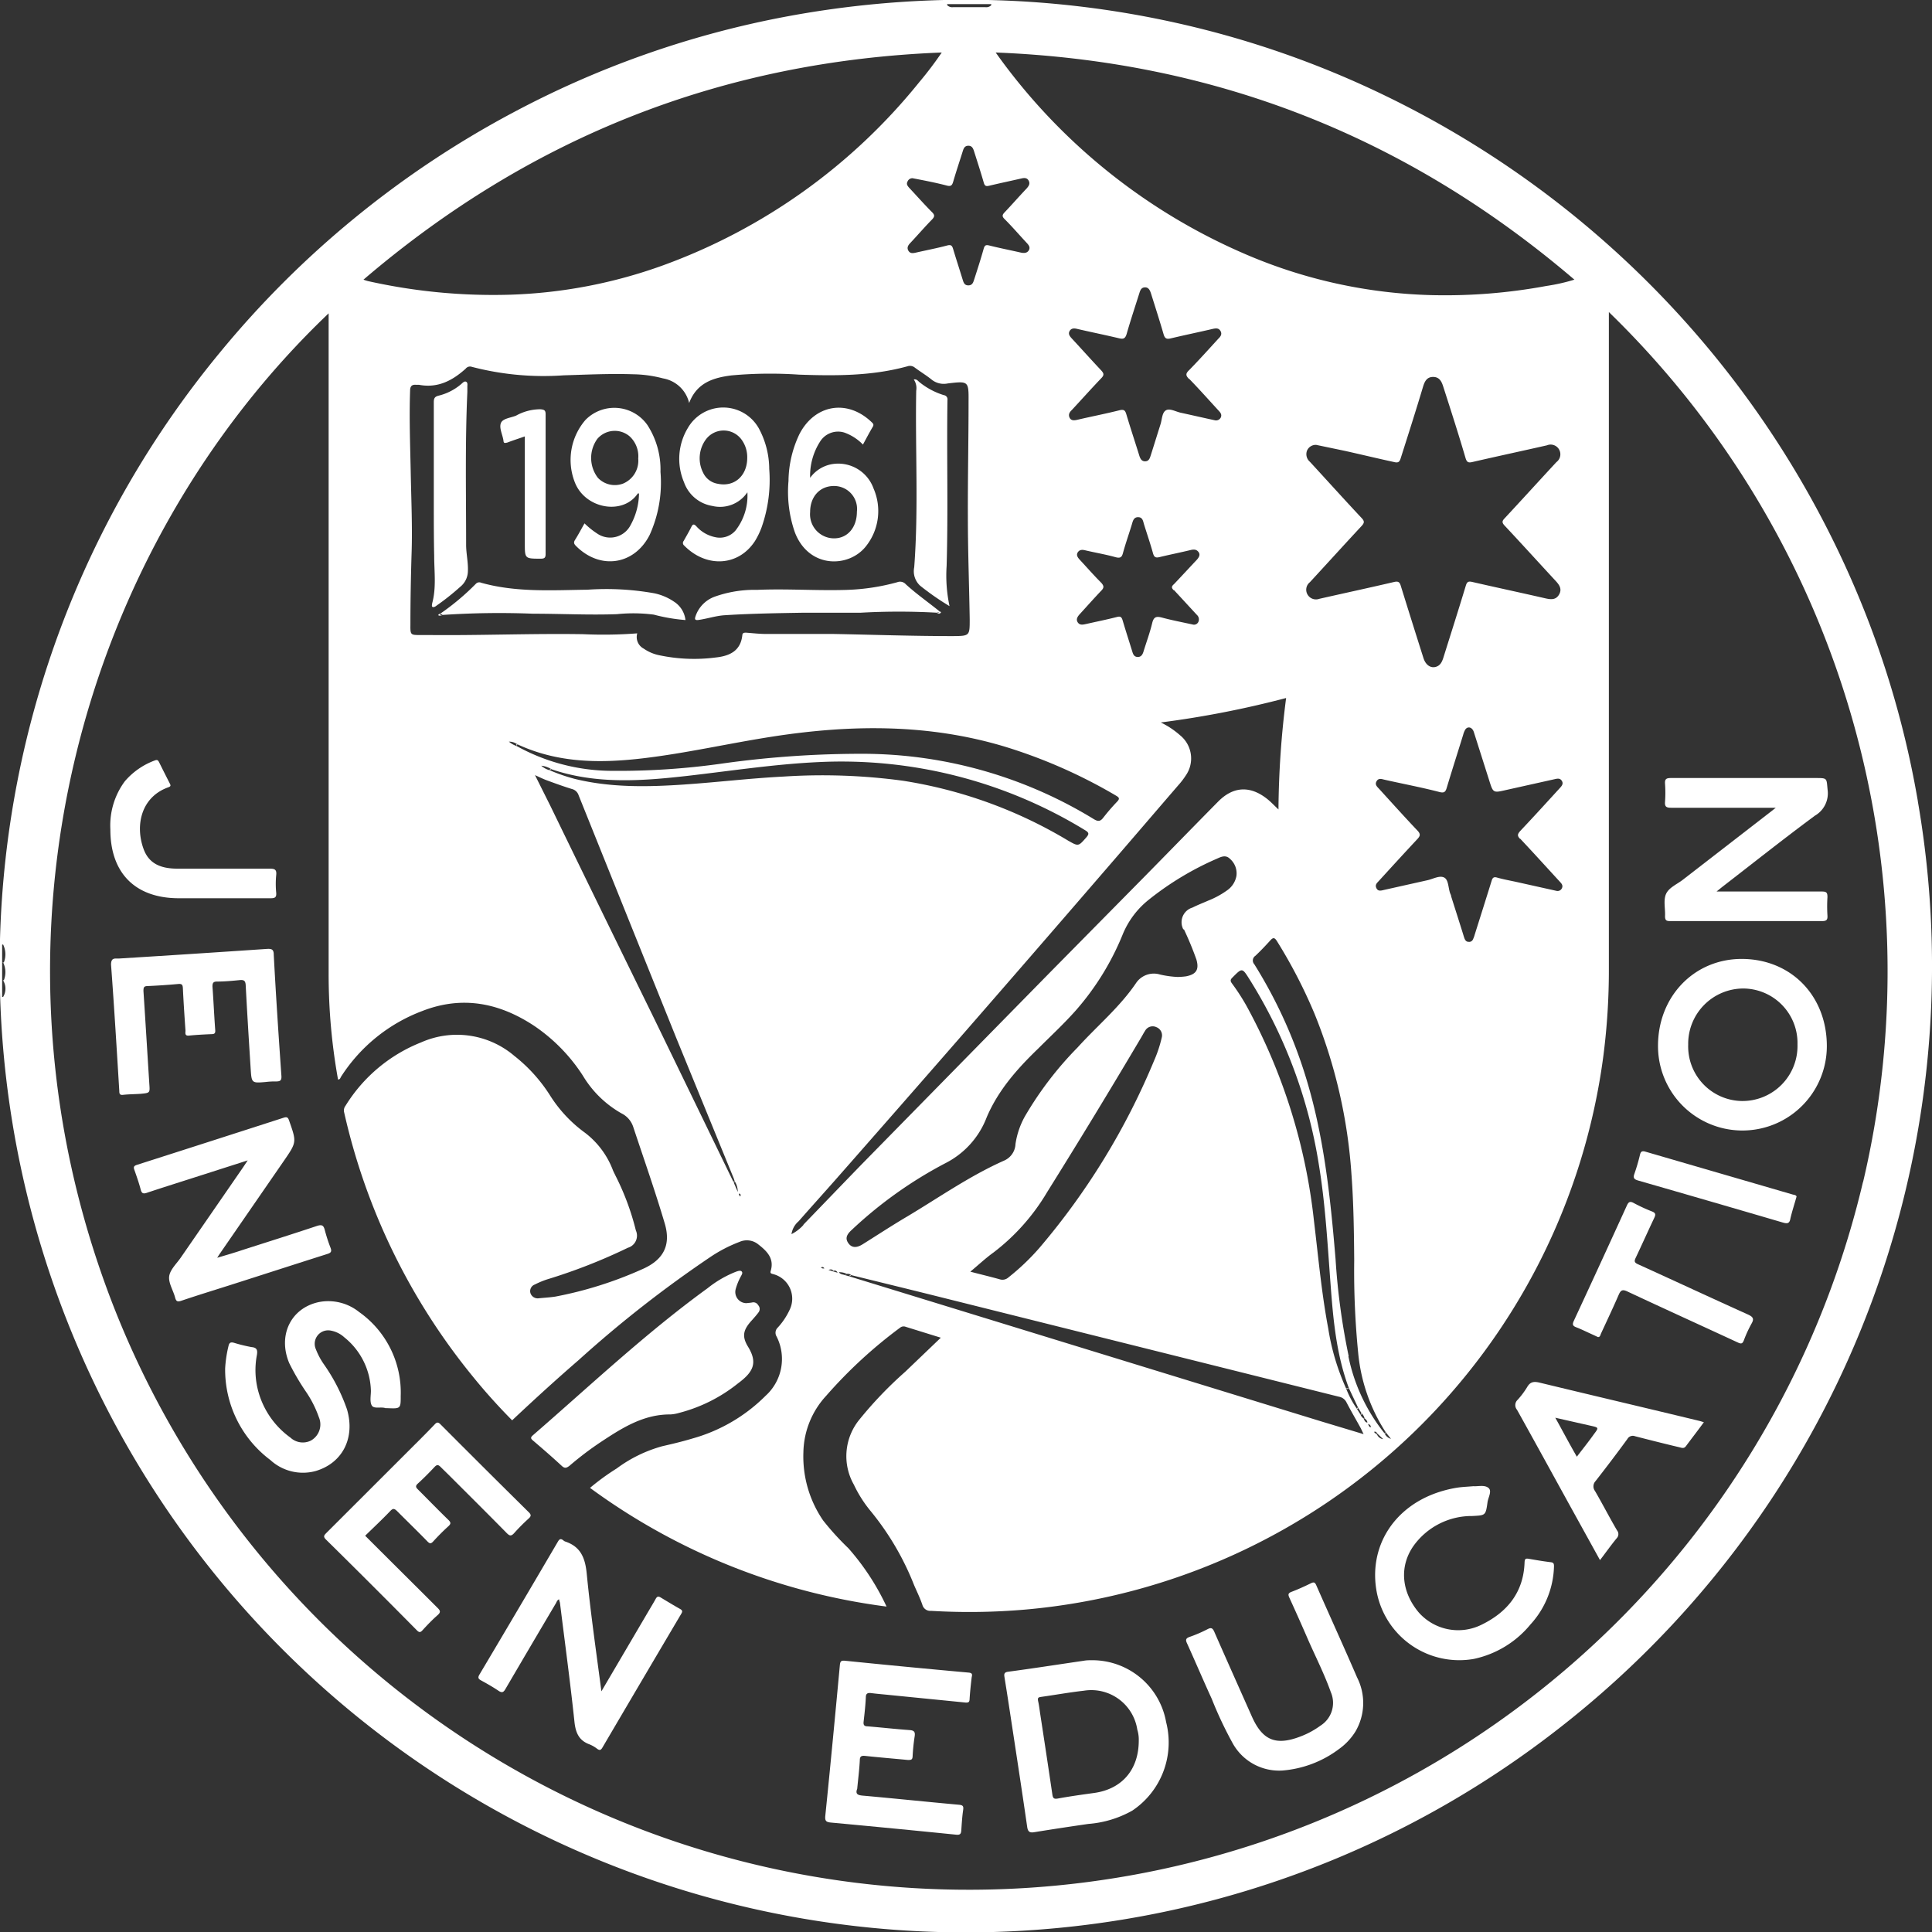 <svg id="Layer_1" data-name="Layer 1" xmlns="http://www.w3.org/2000/svg" viewBox="0 0 252.79 252.81"><rect x="0" y="0" width="252.79" height="252.81" fill="#333333" stroke="none"/><defs><style>.cls-1{fill:#fff;}</style></defs><path class="cls-1" d="M110.77,166.67l-.22.16C110.63,166.8,110.74,166.79,110.77,166.67Z"/><path class="cls-1" d="M181.25,187.42l-.14.16C181.24,187.6,181.33,187.59,181.25,187.42Z"/><path class="cls-1" d="M180.16,187.75h0v-.18C180.08,187.63,180.08,187.68,180.16,187.75Z"/><path class="cls-1" d="M176.49,181.65l-.37,0A.26.26,0,0,0,176.49,181.65Z"/><path class="cls-1" d="M111.17,167l.19-.16C111.21,166.78,111.15,166.85,111.17,167Z"/><path class="cls-1" d="M96.08,154.54l-.16.18C96.06,154.74,96.15,154.71,96.08,154.54Z"/><path class="cls-1" d="M178.53,185.56l-.14,0C178.45,185.64,178.49,185.63,178.53,185.56Z"/><path class="cls-1" d="M177.67,184.15l-.15.16C177.66,184.33,177.75,184.31,177.67,184.15Z"/><path class="cls-1" d="M.41,128.26H.28a.2.2,0,0,0,.13,0Z"/><path class="cls-1" d="M178.14,184.92l-.14.16C178.14,185.1,178.23,185.09,178.14,184.92Z"/><path class="cls-1" d="M93.49,78.08A4.14,4.14,0,0,0,91,80.65c-.11.34-.1.53.38.47,1.15-.16,2.29-.55,3.43-.62,3.43-.22,6.88-.27,10.33-.33,2.49,0,5,0,7.47,0a89.26,89.26,0,0,1,10,0c.1-.07.28,0,.32-.18-1.47-1.19-3-2.25-4.42-3.55a1,1,0,0,0-1.11-.26,28.08,28.08,0,0,1-6.51,1c-4,.13-7.89-.17-11.83,0A15.49,15.49,0,0,0,93.49,78.08Z"/><path class="cls-1" d="M122.52,80.15c.17.12.38.21.54.06S123,80,122.84,80C122.86,80.26,122.68,80.2,122.52,80.15Z"/><path class="cls-1" d="M57.6,80.3c-.12,0-.3.14-.24.21s.38.07.56-.05h0C57.76,80.51,57.59,80.59,57.6,80.3Z"/><path class="cls-1" d="M71.93,100.8l.18-.15C72,100.59,71.91,100.65,71.93,100.8Z"/><path class="cls-1" d="M83.45,64.57a.69.69,0,0,1,.16,0,8.81,8.81,0,0,1-1.11,4.15,3,3,0,0,1-4.38,1.08,10.66,10.66,0,0,1-1.64-1.32c-.42.74-.81,1.48-1.25,2.18-.21.34-.11.53.14.78C78.53,74.61,83,73.93,85,70a16.58,16.58,0,0,0,1.42-8.25A10.71,10.71,0,0,0,84.7,55.6a5.29,5.29,0,0,0-8.08-.67,8,8,0,0,0-1.37,8.27C76.65,66.6,81.53,67.43,83.45,64.57Zm-5.29-7.15a3,3,0,0,1,4.22-.33A3.55,3.55,0,0,1,83.51,60a3.25,3.25,0,0,1-2,3.28,3.06,3.06,0,0,1-3.28-.76A4.26,4.26,0,0,1,78.16,57.42Z"/><path class="cls-1" d="M66.4,57.9c.72-.28,1.46-.51,2.27-.8v14c0,2,0,2,2.09,2,.46,0,.63-.11.63-.6q0-9.15,0-18.3c0-.53-.19-.6-.67-.65a6.54,6.54,0,0,0-3.19.83c-.71.3-1.77.36-2,1s.22,1.48.34,2.24C65.9,58,66,58,66.4,57.9Z"/><path class="cls-1" d="M57.6,80.3l.32.16a110.77,110.77,0,0,1,11.81-.16c3.65,0,7.31.19,11,.06a20.92,20.92,0,0,1,4.81.06,23.36,23.36,0,0,0,4.15.71,3.29,3.29,0,0,0-1.52-2.42,7.2,7.2,0,0,0-2.55-1.08,35.65,35.65,0,0,0-8.75-.47c-4.66.06-9.33.37-13.91-.91a.61.61,0,0,0-.7.14A31.87,31.87,0,0,1,57.6,80.3Z"/><path class="cls-1" d="M113.3,71.48a7.39,7.39,0,0,0,1-7.56,4.91,4.91,0,0,0-5.15-3.23A4.48,4.48,0,0,0,106,62.52a8.29,8.29,0,0,1,1.38-4.86,2.77,2.77,0,0,1,3.1-1.06,6.32,6.32,0,0,1,2.43,1.57c.44-.8.84-1.58,1.29-2.33.19-.33,0-.45-.19-.64-3.16-3-7.39-2.28-9.4,1.58a14.56,14.56,0,0,0-1.44,6.15,16.1,16.1,0,0,0,.84,6.74C105.84,74.42,111.07,74.31,113.3,71.48Zm-4.18-7.89a3,3,0,0,1,3,3.36c0,2.08-1.24,3.5-3,3.49A3.15,3.15,0,0,1,106,67C106,65,107.25,63.59,109.12,63.59Z"/><path class="cls-1" d="M119.88,51.13c-.14,7.7.32,15.4-.26,23.09a2.57,2.57,0,0,0,.78,2.42,34.87,34.87,0,0,0,3.84,2.67,19.18,19.18,0,0,1-.38-5.27c.21-7.24,0-14.47.11-21.71a.55.55,0,0,0-.48-.63,9.52,9.52,0,0,1-3.2-1.71c-.19-.15-.33-.41-.73-.34A2,2,0,0,1,119.88,51.13Z"/><path class="cls-1" d="M57.12,79.24a31.86,31.86,0,0,0,3.1-2.46,2.68,2.68,0,0,0,1-2c.06-1.2-.24-2.37-.23-3.56,0-6.65-.14-13.29.16-19.93,0-.23,0-.46,0-.69s.07-.53-.16-.65-.46.15-.65.31a7.16,7.16,0,0,1-2.95,1.51c-.52.13-.63.36-.63.85,0,4.44,0,8.88,0,13.32,0,2.26,0,4.51.05,6.77,0,2.09.3,4.2-.27,6.26,0,.15-.09.35.05.44S57,79.35,57.12,79.24Z"/><path class="cls-1" d="M67.56,97.56l.15-.15C67.55,97.35,67.52,97.43,67.56,97.56Z"/><path class="cls-1" d="M73.5,191.8c.4.37.63.27,1,0a42.12,42.12,0,0,1,4.08-3.1c2.8-1.85,5.61-3.66,9.16-3.63a5.16,5.16,0,0,0,1.15-.21A20.48,20.48,0,0,0,96.57,181c2-1.48,2.6-2.68,1.3-4.8-.84-1.38-.61-2.22.49-3.43.31-.35.62-.69.9-1.07a.73.73,0,0,0-.06-.93.71.71,0,0,0-.79-.35c-.25.05-.51.06-.74.09a1.46,1.46,0,0,1-1.41-1.84,7.62,7.62,0,0,1,.67-1.65c.09-.19.29-.44.13-.64s-.49-.07-.72,0a14.33,14.33,0,0,0-3.75,2.17c-8.09,5.87-15.35,12.73-22.88,19.26-.29.26-.29.4,0,.65C71,189.56,72.27,190.66,73.5,191.8Z"/><path class="cls-1" d="M172.23,207.43c-.16-.36-.29-.47-.68-.28-.84.41-1.69.8-2.56,1.13-.46.18-.47.36-.28.78.85,1.85,1.68,3.72,2.49,5.59,1,2.26,2.11,4.45,2.93,6.76a3.52,3.52,0,0,1-1.37,4.39,10.92,10.92,0,0,1-2.58,1.4c-3.24,1.25-5,.53-6.4-2.65-1.63-3.67-3.27-7.33-4.88-11-.22-.52-.41-.65-.94-.36a18.06,18.06,0,0,1-2.34,1c-.5.19-.5.41-.3.84,1.09,2.4,2.12,4.83,3.22,7.23a51,51,0,0,0,2.78,5.89,6.94,6.94,0,0,0,6.5,3.51,14.2,14.2,0,0,0,7.42-2.84,8,8,0,0,0,2.11-2.26,7.38,7.38,0,0,0,.21-7.09C175.83,215.46,174,211.46,172.23,207.43Z"/><path class="cls-1" d="M.4,125.9a.17.17,0,0,0-.12,0,.18.18,0,0,0,.14,0Z"/><path class="cls-1" d="M202.87,204.4c-1-.12-1.9-.28-2.84-.44-.41-.07-.53,0-.55.47-.13,3.92-2.27,6.52-5.64,8.16a6.88,6.88,0,0,1-8.23-1.64c-2.25-2.69-2.54-6-.66-8.68a9.37,9.37,0,0,1,7.68-3.91c1.73-.09,1.76-.05,2-1.78.08-.65.64-1.5.11-1.91s-1.35-.16-1.95-.21c-.77.07-1.45.09-2.11.19a15.17,15.17,0,0,0-1.89.42c-6.33,1.81-9.85,7.3-8.62,13.41a11,11,0,0,0,12.67,8.58,13.11,13.11,0,0,0,7.42-4.52,11.67,11.67,0,0,0,3.07-7.62C203.33,204.53,203.22,204.44,202.87,204.4Z"/><path class="cls-1" d="M126.76,218.85q-8.1-.73-16.18-1.55c-.52-.05-.64.06-.69.58-.61,6.56-1.23,13.11-1.9,19.66-.08.72.1.87.73.93q8.2.76,16.41,1.59c.52.05.62-.14.65-.58.06-.88.11-1.76.24-2.63.07-.5,0-.66-.55-.71-4.11-.37-8.2-.8-12.31-1.17-.76-.06-1.32-.1-1-.92.13-1.34.28-2.53.34-3.72,0-.53.21-.63.71-.58,1.86.2,3.72.35,5.57.53.4,0,.61,0,.63-.48a25.75,25.75,0,0,1,.27-2.63c.08-.56-.07-.76-.67-.8-1.83-.13-3.66-.34-5.5-.49-.45,0-.56-.2-.51-.62.12-1.06.24-2.12.29-3.18,0-.51.25-.6.69-.55.77.1,1.54.16,2.32.24l10.06,1c.28,0,.47,0,.5-.38.06-1,.17-2,.28-2.94C127.23,219.09,127.22,218.9,126.76,218.85Z"/><path class="cls-1" d="M89,210.53c-.86-.48-1.71-1-2.54-1.5-.34-.21-.49-.14-.67.18-.35.63-.73,1.25-1.1,1.88l-6,10.21C78,216.05,77.27,211,76.78,206c-.19-2.06-.74-3.61-2.82-4.3a.8.8,0,0,1-.26-.16c-.32-.25-.49-.19-.7.17q-5.11,8.72-10.27,17.4c-.24.41-.14.57.23.77.77.42,1.54.86,2.27,1.35.47.32.67.18.92-.26q3.27-5.59,6.58-11.18c.11-.18.16-.43.43-.53,0,.19.09.33.11.48.64,5.17,1.34,10.33,1.89,15.51.15,1.46.58,2.49,2,3a4.24,4.24,0,0,1,1,.59c.3.2.45.17.65-.16q5.13-8.74,10.3-17.48C89.29,210.91,89.35,210.73,89,210.53Z"/><path class="cls-1" d="M142.89,217.23c-.36,0-.73,0-1.09.07-3.3.48-6.61,1-9.92,1.44-.56.08-.5.39-.44.77.2,1.25.4,2.5.59,3.76.8,5.25,1.61,10.5,2.37,15.76.1.7.37.8,1,.69,2.33-.38,4.66-.73,7-1.07a13.89,13.89,0,0,0,5.75-1.74,10.73,10.73,0,0,0,4.43-11.58A9.81,9.81,0,0,0,142.89,217.23ZM149,227.75c0,3.81-2.21,6.35-5.85,6.85-1.59.22-3.18.44-4.76.73-.49.09-.62-.06-.69-.5q-.78-5.29-1.6-10.6c-.08-.54-.14-1.08-.26-1.61s.06-.54.44-.6c1.84-.26,3.68-.59,5.53-.8a6.09,6.09,0,0,1,7,5.1A4.36,4.36,0,0,1,149,227.75Z"/><path class="cls-1" d="M250.94,104.83a124.16,124.16,0,0,0-9.24-30.2,127.07,127.07,0,0,0-60.62-62.19,124.53,124.53,0,0,0-26.53-9.3A126.3,126.3,0,0,0,129.3,0h-5.78a129.29,129.29,0,0,0-20.77,2.19A124.81,124.81,0,0,0,67.09,14.75a126.54,126.54,0,0,0-38.42,31.5A125.9,125.9,0,0,0,0,122.9c0,.78,0,1.55,0,2.33v4.54a126.4,126.4,0,0,0,142.79,122,125.72,125.72,0,0,0,60.54-25.12,126.91,126.91,0,0,0,28.3-30.28,126.21,126.21,0,0,0,19.31-91.5ZM.41,130.44H.28v-6.85H.41a2.93,2.93,0,0,1,.12,2.27.22.22,0,0,1-.11.09,2.9,2.9,0,0,1,.11,2.24.24.24,0,0,1-.12.09A2.09,2.09,0,0,1,.41,130.44ZM206,36.59a24.76,24.76,0,0,1-3.69.83,72.48,72.48,0,0,1-14.78,1.2,65.77,65.77,0,0,1-24.8-5.46A77.74,77.74,0,0,1,130.75,7.53l-.47-.66C159,8,184.14,17.91,206,36.59Zm-7.08,73.16c1.74,1.85,3.45,3.74,5.17,5.61.23.25.47.5.26.89a.62.62,0,0,1-.71.31l-5.17-1.15c-.86-.19-1.73-.34-2.57-.58-.5-.15-.62.06-.74.45-.73,2.35-1.47,4.69-2.2,7a3.61,3.61,0,0,1-.24.65.53.53,0,0,1-.58.3c-.36,0-.49-.32-.59-.64-.55-1.78-1.12-3.55-1.68-5.32,0-.13-.07-.25-.12-.37-.27-.72-.2-1.8-.81-2.09s-1.43.2-2.16.36l-5.68,1.27c-.39.09-.78.22-1-.22s.05-.67.3-.94c1.68-1.84,3.36-3.68,5.06-5.5.38-.41.43-.66,0-1.11-1.7-1.79-3.34-3.62-5-5.44-.27-.29-.6-.56-.35-1s.63-.31,1-.22c2.42.55,4.85,1,7.27,1.63.55.13.74,0,.9-.51.7-2.33,1.44-4.64,2.17-7a2.49,2.49,0,0,1,.3-.71c.34-.43.89-.26,1.09.36q1,3.14,2,6.29c.53,1.69.52,1.69,2.21,1.3l6.37-1.42c.38-.09.72-.15.95.24s-.06.69-.3.95c-1.7,1.86-3.39,3.72-5.12,5.55C198.53,109.15,198.51,109.36,198.88,109.75Zm-22.45,67.71a89.11,89.11,0,0,1-1.72-12.7c-.68-8.17-1.53-16.31-4-24.17a62.19,62.19,0,0,0-6.63-14.42.73.73,0,0,1,.14-1.11c.68-.64,1.32-1.32,1.94-2,.37-.42.57-.41.88.08a66.34,66.34,0,0,1,4.92,9.51,67.92,67.92,0,0,1,4.83,21c.28,3.75.33,7.51.36,11.27a108.91,108.91,0,0,0,.52,12.11,23.06,23.06,0,0,0,3.61,10.38l.68.85a1.25,1.25,0,0,1-.82-.69A23.55,23.55,0,0,1,176.43,177.46Zm4.51,10.84a1,1,0,0,1-.78-.55h0l-.43-.39c.31-.12.34.1.44.21Zm-1.58-1.54c-.22,0-.29-.19-.4-.44C179.28,186.4,179.36,186.54,179.36,186.76Zm-74.25-26.51a5.27,5.27,0,0,1-1.59,1.23,2.74,2.74,0,0,1,.94-1.69c1.57-1.79,3.17-3.56,4.75-5.35q17.24-19.59,34.29-39.35c3.55-4.1,7.07-8.21,10.61-12.32a10.29,10.29,0,0,0,1-1.3,3.9,3.9,0,0,0-.74-5.26,10.91,10.91,0,0,0-2.53-1.68,128.78,128.78,0,0,0,16.4-3.2,119.93,119.93,0,0,0-1,14.58c-.57-.53-1-1-1.51-1.4-2.22-1.74-4.42-1.62-6.39.38-3.17,3.21-6.32,6.45-9.48,9.66L137.42,127.2q-12.34,12.57-24.69,25.16C110.17,155,107.65,157.62,105.11,160.25Zm4.49,6.29-.61-.18-.63-.2c.3-.09.49-.11.62.12C109.2,166.24,109.42,166.17,109.6,166.54Zm-1.75-.6a.43.43,0,0,1-.47-.09C107.55,165.76,107.71,165.73,107.85,165.94Zm-18.23-63.3c-4.82.33-9.64.44-14.39-.71a22.94,22.94,0,0,1-3.3-1.13,2.85,2.85,0,0,1-1.15-.61,3,3,0,0,1,1.33.46c5.87,2,11.87,1.54,17.86.86,5.67-.65,11.3-1.52,17-1.79a61.07,61.07,0,0,1,34.94,8.89c.56.33.58.52.15,1-1,1.14-1,1.15-2.36.37a59.82,59.82,0,0,0-21.63-7.83,78.23,78.23,0,0,0-15.6-.54C98.18,101.83,93.91,102.35,89.62,102.64Zm7.26,53.88-.14,0c0-.11-.14-.27-.1-.32s.18,0,.22.11A1.23,1.23,0,0,1,96.88,156.52ZM53.75,62.24c-.07-3.71-.22-7.42-.09-11.13,0-.56.22-.81.78-.76.13,0,.27,0,.39,0,2.44.46,4.36-.54,6.1-2.11a.72.72,0,0,1,.81-.24,37.2,37.2,0,0,0,12,1.11c3-.09,6.06-.24,9.09-.14a16.18,16.18,0,0,1,3.92.54,4.25,4.25,0,0,1,3.42,3.22c1-2.65,3.16-3.31,5.53-3.61a55.77,55.77,0,0,1,8.86-.1c4.78.16,9.54.19,14.2-1.1a1,1,0,0,1,.94.18c.71.53,1.49,1,2.15,1.53a2.54,2.54,0,0,0,2.16.54c2.72-.32,2.74-.31,2.72,2.39,0,5-.11,10.07-.09,15.1,0,4.46.17,8.92.24,13.38,0,2.15,0,2.17-2.18,2.19-5.21,0-10.42-.18-15.63-.28-2.93,0-5.86,0-8.8,0-.88,0-1.75-.1-2.63-.17-.25,0-.47,0-.51.3-.2,2.06-1.63,2.74-3.42,2.94a22,22,0,0,1-7.42-.28,5.44,5.44,0,0,1-2.06-.87,1.71,1.71,0,0,1-.85-2,57.58,57.58,0,0,1-7.06.11c-6.72-.11-13.43.18-20.15.11l-1.17,0c-1.26,0-1.32,0-1.3-1.32,0-3.19.06-6.38.16-9.57S53.82,65.56,53.75,62.24Zm14,35.17c5.29,2.45,10.83,2.47,16.46,1.8S95.35,97.27,101,96.39c10.28-1.6,20.49-1.72,30.56,1.33A67.58,67.58,0,0,1,146,104.09c.43.25.56.4.16.81a26.82,26.82,0,0,0-1.78,2.06c-.37.49-.66.58-1.24.23a58.08,58.08,0,0,0-29.88-8.56,131,131,0,0,0-18.45,1.23,96.76,96.76,0,0,1-14.73,1,25.9,25.9,0,0,1-12.49-3.25,2.93,2.93,0,0,1-1-.57A1.79,1.79,0,0,1,67.71,97.41Zm87.86-47.83c1.32,1.36,2.58,2.78,3.86,4.17.23.25.44.52.25.9A.69.69,0,0,1,159,55c-1.49-.32-3-.67-4.52-1-.65-.14-1.42-.61-1.93-.31s-.5,1.18-.7,1.81c-.43,1.36-.85,2.72-1.28,4.07-.12.38-.24.78-.73.79s-.66-.38-.79-.81c-.55-1.77-1.14-3.54-1.67-5.32-.15-.51-.3-.7-.9-.55-1.83.46-3.69.82-5.53,1.25-.41.09-.8.13-1-.28s0-.73.29-1c1.29-1.39,2.55-2.8,3.86-4.17.39-.4.34-.62,0-1-1.3-1.38-2.56-2.79-3.85-4.18-.29-.31-.52-.62-.29-1s.61-.36,1-.26c1.81.42,3.64.79,5.45,1.22.55.13.81.07,1-.55.51-1.79,1.1-3.55,1.66-5.33.12-.38.24-.76.73-.78s.67.4.8.8c.56,1.78,1.13,3.55,1.65,5.34.16.54.38.67.92.54,1.84-.44,3.69-.82,5.53-1.25.42-.09.77-.12,1,.29s0,.72-.29,1c-1.26,1.38-2.51,2.77-3.81,4.1C155.1,48.89,155.14,49.14,155.57,49.58Zm-2,27.63c1,1.08,2,2.17,3,3.25a.79.79,0,0,1,.18.93.63.63,0,0,1-.66.34c-1.36-.3-2.74-.56-4.08-.92-.75-.2-1.09-.11-1.29.71-.3,1.25-.75,2.47-1.13,3.7-.12.4-.3.75-.77.74s-.6-.35-.71-.72c-.42-1.36-.86-2.71-1.26-4.07-.13-.42-.27-.57-.75-.44-1.33.34-2.67.61-4,.91-.4.08-.85.22-1.13-.22s.05-.83.35-1.15c.91-1,1.8-2,2.75-3,.39-.4.31-.63,0-1-1-1-1.87-2-2.8-3-.28-.3-.53-.63-.29-1s.61-.36,1-.26c1.31.31,2.64.53,3.93.89.66.18.85,0,1-.6.34-1.23.76-2.42,1.13-3.63.14-.45.22-1,.83-1s.65.52.78.94c.39,1.26.82,2.5,1.17,3.77.15.53.35.64.87.51,1.36-.33,2.73-.6,4.09-.93.4-.09.74-.08,1,.27s.06.68-.21,1c-1,1.06-2,2.15-3,3.2C153.26,76.73,153.27,76.91,153.55,77.21Zm-57,78.92-.61-1.41q-5.2-10.72-10.4-21.43Q78.77,119.36,72,105.42l-2-4c.62.28,1.06.5,1.52.67,1.09.4,2.18.8,3.29,1.14a1.24,1.24,0,0,1,.9.83q6.39,15.9,12.8,31.81L96,154.17c.05.12.08.25.12.37A2.64,2.64,0,0,1,96.53,156.13Zm58.3-34.53a42.39,42.39,0,0,1,1.63,3.94c.38,1.31,0,1.95-1.37,2.21a9.63,9.63,0,0,1-1.08.08,12.72,12.72,0,0,1-2.31-.32,2.8,2.8,0,0,0-3.11,1.08c-2.15,3.19-5.12,5.64-7.67,8.46a45.49,45.49,0,0,0-6.92,9.06,10.54,10.54,0,0,0-1.21,3.58,2.47,2.47,0,0,1-1.45,2.15c-4.51,2-8.5,4.81-12.7,7.32-2,1.18-3.92,2.44-5.87,3.66-.81.5-1.43.44-1.85-.16s-.26-1.1.45-1.74a55.28,55.28,0,0,1,12.24-8.72,11.2,11.2,0,0,0,5.41-6c1.5-3.54,4-6.36,6.74-9,1.65-1.65,3.37-3.24,4.93-5a35,35,0,0,0,6.13-9.94,11.25,11.25,0,0,1,3.4-4.53,39.25,39.25,0,0,1,8.89-5.36c.56-.25,1.17-.57,1.74,0a2.51,2.51,0,0,1,.85,2.23,2.92,2.92,0,0,1-1.24,1.91,11.39,11.39,0,0,1-2.45,1.33c-.68.3-1.39.57-2.06.91A2,2,0,0,0,154.83,121.6ZM152,135.79a16.75,16.75,0,0,1-1,3,92.13,92.13,0,0,1-15,24.49,30.17,30.17,0,0,1-4.05,3.86,1.16,1.16,0,0,1-1.14.25c-1.21-.34-2.44-.63-3.85-1,1.11-.92,2-1.77,3.06-2.53A27.55,27.55,0,0,0,137,156q6.3-10.08,12.35-20.31c.16-.27.3-.55.47-.8a1.13,1.13,0,0,1,1.49-.49A1.15,1.15,0,0,1,152,135.79Zm-41.22,30.88c.2,0,.43,0,.59.17,3.7.91,7.39,1.81,11.08,2.73l52.73,13.18a1.36,1.36,0,0,1,1,.74c.57,1.1,1.2,2.17,1.8,3.26.13.24.24.49.44.9L172.94,186l-61.17-18.8-.6-.19-.62-.17c-.25-.11-.57-.06-.79-.38A2.15,2.15,0,0,1,110.77,166.67Zm67.62,18.91a1,1,0,0,1-.39-.5l-.48-.77a12.15,12.15,0,0,1-1.4-2.64,30.53,30.53,0,0,1-2.34-7.86c-.88-4.66-1.3-9.39-1.87-14.1a75.54,75.54,0,0,0-8.83-28.11,28.21,28.21,0,0,0-1.9-2.93c-.24-.32-.21-.5.07-.77,1.27-1.28,1.27-1.29,2.22.22a64.52,64.52,0,0,1,9.07,24.18c.87,5.23,1.15,10.51,1.55,15.78.34,4.6.76,9.2,2.4,13.57.39.83.79,1.66,1.18,2.5l.47.77a1.26,1.26,0,0,1,.39.64c.15.17.37.29.37.58C178.57,186.09,178.53,185.79,178.39,185.58ZM196.85,68.75c2.25,2.4,4.46,4.84,6.7,7.26.49.53.86,1.07.44,1.79s-1.07.65-1.78.49c-3.18-.73-6.37-1.41-9.55-2.14-.51-.12-.71-.05-.87.49-.95,3.14-1.95,6.27-2.93,9.4-.18.57-.42,1.08-1.05,1.23s-1.27-.25-1.56-1.17q-1.49-4.69-2.95-9.4c-.15-.51-.31-.69-.9-.55-3.25.76-6.51,1.46-9.77,2.2a1.28,1.28,0,0,1-1.55-.56,1.25,1.25,0,0,1,.31-1.61c2.25-2.44,4.48-4.9,6.74-7.33.39-.42.45-.64,0-1.1-2.27-2.42-4.49-4.89-6.74-7.33A1.31,1.31,0,0,1,171,59a1.24,1.24,0,0,1,1.22-.79L176,59c2.15.48,4.3,1,6.43,1.46.49.12.68,0,.83-.46,1-3.14,2-6.27,2.94-9.41.21-.69.5-1.28,1.33-1.27s1.11.62,1.32,1.3c1,3.11,2,6.21,2.91,9.32.16.51.33.64.86.52,3.26-.75,6.52-1.45,9.78-2.19a1.27,1.27,0,0,1,1.25,2.19c-2.27,2.45-4.52,4.93-6.8,7.38C196.55,68.16,196.49,68.36,196.85,68.75ZM123.93.54h5.77a.66.66,0,0,0,0,.14.92.92,0,0,1-.77.26q-2.12,0-4.23,0a.91.91,0,0,1-.77-.27Zm-.09,23.73c.58.16.74,0,.89-.53.38-1.31.82-2.61,1.23-3.92.12-.39.25-.75.75-.75s.63.39.75.76c.43,1.36.87,2.71,1.26,4.07.13.45.31.5.72.4,1.38-.33,2.77-.62,4.16-.94.42-.1.79-.12,1,.29s0,.69-.26,1c-1,1.05-1.92,2.11-2.9,3.14-.31.33-.35.53,0,.87,1,1,1.9,2.05,2.86,3.08.27.29.55.6.32,1s-.66.4-1.09.3c-1.36-.31-2.74-.58-4.09-.92-.48-.12-.61,0-.74.45-.37,1.32-.79,2.62-1.21,3.92-.13.39-.22.84-.77.85s-.65-.4-.78-.81c-.4-1.31-.83-2.61-1.22-3.92-.13-.43-.24-.64-.79-.49-1.35.36-2.72.62-4.08.93-.4.09-.77.15-1-.26s0-.73.26-1c.94-1,1.87-2.08,2.85-3.08.34-.36.36-.58,0-.94-1-1-2-2.13-3-3.2-.2-.23-.41-.48-.21-.83a.68.68,0,0,1,.66-.42C120.91,23.61,122.39,23.89,123.84,24.27Zm-.62-17.4a46.78,46.78,0,0,1-2.94,3.88,76.68,76.68,0,0,1-33.61,24,64.72,64.72,0,0,1-19.92,3.81,75,75,0,0,1-18.6-1.78,5.22,5.22,0,0,1-.59-.19C69.38,17.93,94.49,8,123.22,6.87ZM243.76,154.65A120.2,120.2,0,0,1,14.5,170C-3.7,122.21,10.83,71.66,43,41v.89q0,42.75,0,85.5a77.72,77.72,0,0,0,1.23,13.86c.28,0,.31-.24.4-.38a21.7,21.7,0,0,1,10.58-8.57c5.24-2.06,10.11-1.1,14.69,1.93a22.74,22.74,0,0,1,6.37,6.52,13.8,13.8,0,0,0,5.07,4.94,3,3,0,0,1,1.5,1.72c1.4,4.22,2.88,8.42,4.14,12.68.84,2.84-.16,4.78-3,6a50.76,50.76,0,0,1-11.31,3.56c-.71.11-1.44.15-2.16.22a1,1,0,0,1-1.1-.66.92.92,0,0,1,.57-1.14,11.12,11.12,0,0,1,1.64-.68,73.37,73.37,0,0,0,10.54-4.13A1.65,1.65,0,0,0,83.2,161a33.53,33.53,0,0,0-2.67-7.18c-.12-.26-.26-.51-.36-.77a11.06,11.06,0,0,0-3.85-5,17.7,17.7,0,0,1-4.4-4.8,20.63,20.63,0,0,0-4.63-5.1,11.57,11.57,0,0,0-12.19-1.76,20.48,20.48,0,0,0-9.89,8.29,1,1,0,0,0-.18.87,83.58,83.58,0,0,0,16.82,34.54c1.62,2,3.33,3.9,5.16,5.75,2.86-2.69,5.75-5.33,8.71-7.89a154.36,154.36,0,0,1,17.33-13.55,18.66,18.66,0,0,1,3.72-1.91,2.36,2.36,0,0,1,2.47.35c1.13.88,2.09,1.84,1.6,3.46-.09.3.07.34.29.4a3.32,3.32,0,0,1,2.18,4.7,9,9,0,0,1-1.55,2.31.93.93,0,0,0-.15,1.16,6.49,6.49,0,0,1-1.45,7.77,21.79,21.79,0,0,1-9.56,5.58c-1.29.39-2.59.7-3.91,1a18,18,0,0,0-6,2.92,30.64,30.64,0,0,0-3.49,2.54A83.61,83.61,0,0,0,116,210.21a31.77,31.77,0,0,0-5-7.64,35.43,35.43,0,0,1-3.3-3.63,14.8,14.8,0,0,1-2.58-8.93,11.18,11.18,0,0,1,3-7.4,61.15,61.15,0,0,1,9.65-8.89.73.73,0,0,1,.72-.12l4.61,1.43-4.65,4.45a51.87,51.87,0,0,0-6,6.26,7.56,7.56,0,0,0-.72,8.53,16.34,16.34,0,0,0,2.21,3.47,36.08,36.08,0,0,1,5.67,9.68c.37.85.78,1.69,1.08,2.57a1.07,1.07,0,0,0,1.14.78,84.85,84.85,0,0,0,12.35-.17,83.69,83.69,0,0,0,75.61-72.44,87.61,87.61,0,0,0,.72-11.33v-86a120.23,120.23,0,0,1,33.26,113.84Z"/><path class="cls-1" d="M201.41,180.9c-.74-.17-1.2-.09-1.59.59a10.68,10.68,0,0,1-1.26,1.68.94.94,0,0,0-.07,1.29c2.27,4.07,4.51,8.16,6.75,12.23l4.11,7.44c.77-1,1.47-2,2.22-2.9a.77.77,0,0,0,0-1c-1-1.71-1.89-3.45-2.88-5.15a1,1,0,0,1,.07-1.28q2.13-2.72,4.17-5.51a.81.81,0,0,1,1-.37c1.95.5,3.92,1,5.87,1.46.32.09.57.16.81-.18.74-1,1.52-2,2.33-3.11-.27-.08-.44-.14-.61-.18C215.39,184.23,208.39,182.59,201.41,180.9Zm7.14,6.76c-.71,1-1.43,1.89-2.23,2.94-1-1.73-1.85-3.36-2.82-5.1l4.68,1.06C209.2,186.79,209.2,186.8,208.55,187.66Z"/><path class="cls-1" d="M237.48,106.72a3.38,3.38,0,0,0,1.65-3.39c-.15-1.52,0-1.53-1.57-1.53-6.31,0-12.62,0-18.93,0-.6,0-.82.13-.77.76a16.61,16.61,0,0,1,0,2.34c-.06.67.19.79.81.79,4.49,0,9,0,13.68,0l-.57.45-11.63,9c-.76.58-1.79,1-2.16,1.83s-.08,1.93-.13,2.91c0,.53.17.64.66.64,2.34,0,4.67,0,7,0,4.28,0,8.56,0,12.85,0,.56,0,.78-.11.74-.72a19.38,19.38,0,0,1,0-2.41c0-.56-.09-.74-.71-.74-4.12,0-8.25,0-12.38,0H224.6l.73-.59C229.38,112.93,233.38,109.75,237.48,106.72Z"/><path class="cls-1" d="M227.89,125.47c-6.23,0-11,4.94-10.95,11.47a11,11,0,0,0,22.09-.13C239,130.26,234.33,125.48,227.89,125.47Zm0,18.59a7.14,7.14,0,0,1-7-7.37,7.23,7.23,0,0,1,7.16-7.35,7.13,7.13,0,0,1,7.14,7.33A7.2,7.2,0,0,1,227.86,144.06Z"/><path class="cls-1" d="M228.72,172c-4.81-2.17-9.6-4.4-14.4-6.58-.48-.22-.51-.4-.3-.84.82-1.73,1.6-3.48,2.42-5.21.21-.43.22-.66-.29-.86a21.69,21.69,0,0,1-2.4-1.11c-.52-.28-.69-.09-.9.37q-3.42,7.51-6.9,15c-.22.47-.24.7.3.9s1.33.59,2,.89l.84.39c.28,0,.3-.26.38-.44.78-1.69,1.58-3.37,2.32-5.08.27-.62.49-.76,1.16-.44,4.8,2.25,9.63,4.44,14.44,6.67.43.2.6.17.78-.28a16,16,0,0,1,1-2.18C229.54,172.57,229.39,172.31,228.72,172Z"/><path class="cls-1" d="M234.58,156.3q-9.65-2.81-19.28-5.61c-.48-.14-.63,0-.73.45a25.52,25.52,0,0,1-.72,2.45c-.21.57,0,.73.51.88q9.46,2.72,18.91,5.49c.65.19.89.1,1-.56.22-.93.52-1.84.8-2.84C235,156.36,234.79,156.35,234.58,156.3Z"/><path class="cls-1" d="M23.41,117.53h5.37c2.2,0,4.41,0,6.61,0,.56,0,.8-.09.75-.71a12.09,12.09,0,0,1,0-2.33c.08-.74-.22-.83-.86-.83q-6,0-12,0c-2,0-3.72-.49-4.48-2.54-1.15-3.09-.35-6.84,3.23-8.11.33-.12.32-.24.19-.49-.47-.92-.94-1.85-1.4-2.78-.13-.25-.23-.38-.59-.23a9.45,9.45,0,0,0-3.9,2.72,9.71,9.71,0,0,0-1.89,6.28C14.43,114.25,17.71,117.53,23.41,117.53Z"/><path class="cls-1" d="M93.21,66.2a4.3,4.3,0,0,0,4.58-1.79,7.41,7.41,0,0,1-1.55,5,2.71,2.71,0,0,1-2.68.87,4.49,4.49,0,0,1-2.44-1.41c-.28-.29-.45-.36-.66.07-.31.63-.67,1.23-1,1.83a.42.42,0,0,0,.06.61c2.88,2.94,7.1,2.75,9.27-.6A10,10,0,0,0,99.65,69a18.7,18.7,0,0,0,1-7.64,11.33,11.33,0,0,0-1.35-5.29A5.34,5.34,0,0,0,90,56a7.81,7.81,0,0,0-.5,7.1A4.73,4.73,0,0,0,93.21,66.2Zm-.86-8.69a2.9,2.9,0,0,1,4.67,0,3.89,3.89,0,0,1,.75,2.4c0,2.35-1.69,3.84-3.84,3.39A2.56,2.56,0,0,1,92,61.85,4.15,4.15,0,0,1,92.35,57.51Z"/><path class="cls-1" d="M19.54,141.85c-.26-4.06-.5-8.12-.77-12.18,0-.48.06-.64.55-.65,1.35-.06,2.69-.15,4-.27.52-.05.59.14.61.59.09,1.84.21,3.68.34,5.51,0,.27-.14.72.47.65,1-.1,2-.15,2.94-.19.4,0,.52-.13.48-.55-.14-1.89-.22-3.78-.36-5.67,0-.46.09-.65.57-.66,1,0,2-.09,3-.19.55-.05.75.08.78.69.19,3.64.42,7.29.65,10.94.12,1.86.14,1.86,2,1.7a9.67,9.67,0,0,1,1.31-.07c.57,0,.75-.13.71-.74-.37-5.27-.72-10.54-1-15.82,0-.7-.24-.82-.9-.78q-9.69.66-19.39,1.26c-.53,0-1-.12-1,.8.41,5.5.74,11,1.08,16.53,0,.37.07.56.52.5.75-.08,1.51-.08,2.25-.13C19.64,143,19.62,143,19.54,141.85Z"/><path class="cls-1" d="M42.84,164.07c.45-.14.6-.31.41-.8a21.45,21.45,0,0,1-.76-2.35c-.15-.55-.33-.73-1-.52-3.26,1.09-6.54,2.12-9.81,3.17-1,.34-2.08.65-3.26,1,.2-.32.31-.49.43-.66q4.14-6,8.28-12c1.7-2.47,1.69-2.46.7-5.28-.14-.42-.28-.52-.7-.39q-9.6,3.1-19.2,6.17c-.38.12-.5.26-.35.66.3.85.6,1.7.83,2.58.13.5.33.58.81.42,1.91-.64,3.83-1.24,5.76-1.86l7.43-2.38c-.33.49-.52.79-.73,1.09l-8,11.59c-.55.81-1.41,1.59-1.54,2.46s.52,1.85.77,2.8c.13.49.29.6.8.43,2.13-.72,4.28-1.38,6.42-2.06C34.42,166.77,38.62,165.41,42.84,164.07Z"/><path class="cls-1" d="M45.4,184.4a23.83,23.83,0,0,0-3-5.86,9.16,9.16,0,0,1-1.07-2,1.76,1.76,0,0,1,2-2.43,3.53,3.53,0,0,1,1.72.87,9.26,9.26,0,0,1,3.48,7c0,.65-.17,1.41.11,1.91s1.23.14,1.8.36h.28c1.67.07,1.72.07,1.71-1.58a12.9,12.9,0,0,0-5.44-11,6.45,6.45,0,0,0-5.28-1.3c-3.68.79-5.39,4.38-3.86,8a31.19,31.19,0,0,0,2.2,3.75,14.29,14.29,0,0,1,1.67,3.31,2.41,2.41,0,0,1-1.08,3.08A2.38,2.38,0,0,1,38,188.1a11,11,0,0,1-4.19-6,10.56,10.56,0,0,1-.19-4.84c.09-.6,0-.94-.7-1a20.82,20.82,0,0,1-2.33-.57c-.41-.11-.6,0-.69.42a16.1,16.1,0,0,0-.44,2.92,14.77,14.77,0,0,0,5.91,12,6.3,6.3,0,0,0,5.87,1.46C44.79,191.48,46.51,188.17,45.4,184.4Z"/><path class="cls-1" d="M56.86,191.94c.32-.34.51-.28.79,0s.85.83,1.27,1.25c2.46,2.46,4.93,4.91,7.37,7.39.35.35.57.49,1,0a25.51,25.51,0,0,1,1.87-1.88c.33-.3.39-.49,0-.86q-5.79-5.72-11.53-11.48c-.29-.29-.46-.3-.74,0-.9.94-1.81,1.86-2.73,2.77q-5.73,5.73-11.46,11.45c-.28.29-.45.46-.06.85q6,5.91,11.9,11.88c.28.28.45.33.74,0,.63-.69,1.28-1.37,2-2,.42-.37.31-.59,0-.9s-.88-.88-1.32-1.32c-2.7-2.69-5.41-5.38-8.18-8.15,1.14-1.11,2.25-2.15,3.31-3.26.37-.38.54-.25.83,0,1.34,1.35,2.7,2.66,4,4,.31.32.47.33.77,0,.63-.69,1.29-1.36,2-2,.33-.31.3-.49,0-.79-1.36-1.32-2.68-2.68-4-4-.3-.29-.36-.47,0-.79Q55.74,193.14,56.86,191.94Z"/></svg>